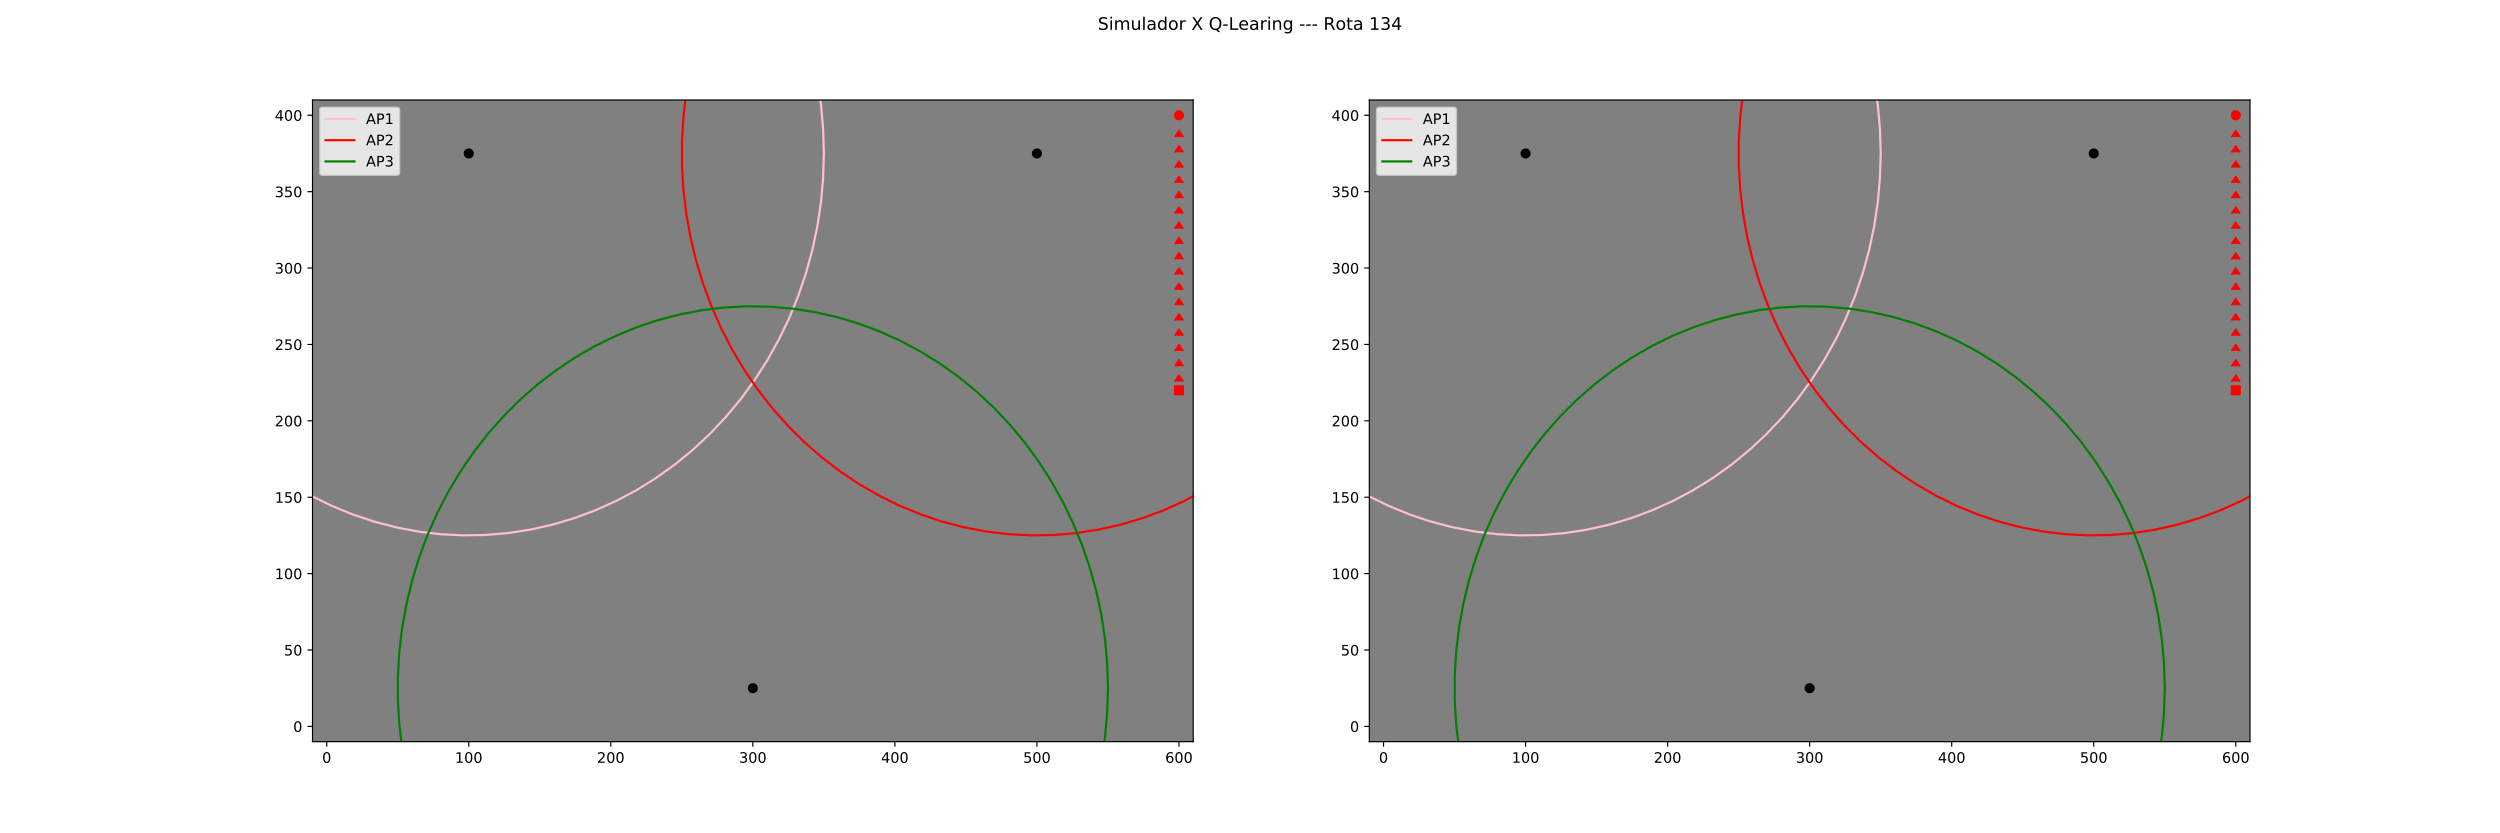 <?xml version="1.0" encoding="utf-8" standalone="no"?>
<!DOCTYPE svg PUBLIC "-//W3C//DTD SVG 1.1//EN"
  "http://www.w3.org/Graphics/SVG/1.1/DTD/svg11.dtd">
<!-- Created with matplotlib (http://matplotlib.org/) -->
<svg height="576pt" version="1.1" viewBox="0 0 1728 576" width="1728pt" xmlns="http://www.w3.org/2000/svg" xmlns:xlink="http://www.w3.org/1999/xlink">
 <defs>
  <style type="text/css">
*{stroke-linecap:butt;stroke-linejoin:round;}
  </style>
 </defs>
 <g id="figure_1">
  <g id="patch_1">
   <path d="M 0 576 
L 1728 576 
L 1728 0 
L 0 0 
z
" style="fill:#ffffff;"/>
  </g>
  <g id="axes_1">
   <g id="patch_2">
    <path d="M 216 512.64 
L 824.727 512.64 
L 824.727 69.12 
L 216 69.12 
z
" style="fill:#808080;"/>
   </g>
   <g id="matplotlib.axis_1">
    <g id="xtick_1">
     <g id="line2d_1">
      <defs>
       <path d="M 0 0 
L 0 3.5 
" id="mbd8dacdd3d" style="stroke:#000000;stroke-width:0.8;"/>
      </defs>
      <g>
       <use style="stroke:#000000;stroke-width:0.8;" x="225.818" xlink:href="#mbd8dacdd3d" y="512.64"/>
      </g>
     </g>
     <g id="text_1">
      <!-- 0 -->
      <defs>
       <path d="M 31.781 66.406 
Q 24.172 66.406 20.328 58.906 
Q 16.5 51.422 16.5 36.375 
Q 16.5 21.391 20.328 13.891 
Q 24.172 6.391 31.781 6.391 
Q 39.453 6.391 43.281 13.891 
Q 47.125 21.391 47.125 36.375 
Q 47.125 51.422 43.281 58.906 
Q 39.453 66.406 31.781 66.406 
z
M 31.781 74.219 
Q 44.047 74.219 50.516 64.516 
Q 56.984 54.828 56.984 36.375 
Q 56.984 17.969 50.516 8.266 
Q 44.047 -1.422 31.781 -1.422 
Q 19.531 -1.422 13.062 8.266 
Q 6.594 17.969 6.594 36.375 
Q 6.594 54.828 13.062 64.516 
Q 19.531 74.219 31.781 74.219 
z
" id="DejaVuSans-30"/>
      </defs>
      <g transform="translate(222.637 527.238)scale(0.1 -0.1)">
       <use xlink:href="#DejaVuSans-30"/>
      </g>
     </g>
    </g>
    <g id="xtick_2">
     <g id="line2d_2">
      <g>
       <use style="stroke:#000000;stroke-width:0.8;" x="324" xlink:href="#mbd8dacdd3d" y="512.64"/>
      </g>
     </g>
     <g id="text_2">
      <!-- 100 -->
      <defs>
       <path d="M 12.406 8.297 
L 28.516 8.297 
L 28.516 63.922 
L 10.984 60.406 
L 10.984 69.391 
L 28.422 72.906 
L 38.281 72.906 
L 38.281 8.297 
L 54.391 8.297 
L 54.391 0 
L 12.406 0 
z
" id="DejaVuSans-31"/>
      </defs>
      <g transform="translate(314.456 527.238)scale(0.1 -0.1)">
       <use xlink:href="#DejaVuSans-31"/>
       <use x="63.623" xlink:href="#DejaVuSans-30"/>
       <use x="127.246" xlink:href="#DejaVuSans-30"/>
      </g>
     </g>
    </g>
    <g id="xtick_3">
     <g id="line2d_3">
      <g>
       <use style="stroke:#000000;stroke-width:0.8;" x="422.182" xlink:href="#mbd8dacdd3d" y="512.64"/>
      </g>
     </g>
     <g id="text_3">
      <!-- 200 -->
      <defs>
       <path d="M 19.188 8.297 
L 53.609 8.297 
L 53.609 0 
L 7.328 0 
L 7.328 8.297 
Q 12.938 14.109 22.625 23.891 
Q 32.328 33.688 34.812 36.531 
Q 39.547 41.844 41.422 45.531 
Q 43.312 49.219 43.312 52.781 
Q 43.312 58.594 39.234 62.25 
Q 35.156 65.922 28.609 65.922 
Q 23.969 65.922 18.812 64.312 
Q 13.672 62.703 7.812 59.422 
L 7.812 69.391 
Q 13.766 71.781 18.938 73 
Q 24.125 74.219 28.422 74.219 
Q 39.75 74.219 46.484 68.547 
Q 53.219 62.891 53.219 53.422 
Q 53.219 48.922 51.531 44.891 
Q 49.859 40.875 45.406 35.406 
Q 44.188 33.984 37.641 27.219 
Q 31.109 20.453 19.188 8.297 
z
" id="DejaVuSans-32"/>
      </defs>
      <g transform="translate(412.638 527.238)scale(0.1 -0.1)">
       <use xlink:href="#DejaVuSans-32"/>
       <use x="63.623" xlink:href="#DejaVuSans-30"/>
       <use x="127.246" xlink:href="#DejaVuSans-30"/>
      </g>
     </g>
    </g>
    <g id="xtick_4">
     <g id="line2d_4">
      <g>
       <use style="stroke:#000000;stroke-width:0.8;" x="520.364" xlink:href="#mbd8dacdd3d" y="512.64"/>
      </g>
     </g>
     <g id="text_4">
      <!-- 300 -->
      <defs>
       <path d="M 40.578 39.312 
Q 47.656 37.797 51.625 33 
Q 55.609 28.219 55.609 21.188 
Q 55.609 10.406 48.188 4.484 
Q 40.766 -1.422 27.094 -1.422 
Q 22.516 -1.422 17.656 -0.516 
Q 12.797 0.391 7.625 2.203 
L 7.625 11.719 
Q 11.719 9.328 16.594 8.109 
Q 21.484 6.891 26.812 6.891 
Q 36.078 6.891 40.938 10.547 
Q 45.797 14.203 45.797 21.188 
Q 45.797 27.641 41.281 31.266 
Q 36.766 34.906 28.719 34.906 
L 20.219 34.906 
L 20.219 43.016 
L 29.109 43.016 
Q 36.375 43.016 40.234 45.922 
Q 44.094 48.828 44.094 54.297 
Q 44.094 59.906 40.109 62.906 
Q 36.141 65.922 28.719 65.922 
Q 24.656 65.922 20.016 65.031 
Q 15.375 64.156 9.812 62.312 
L 9.812 71.094 
Q 15.438 72.656 20.344 73.438 
Q 25.25 74.219 29.594 74.219 
Q 40.828 74.219 47.359 69.109 
Q 53.906 64.016 53.906 55.328 
Q 53.906 49.266 50.438 45.094 
Q 46.969 40.922 40.578 39.312 
z
" id="DejaVuSans-33"/>
      </defs>
      <g transform="translate(510.82 527.238)scale(0.1 -0.1)">
       <use xlink:href="#DejaVuSans-33"/>
       <use x="63.623" xlink:href="#DejaVuSans-30"/>
       <use x="127.246" xlink:href="#DejaVuSans-30"/>
      </g>
     </g>
    </g>
    <g id="xtick_5">
     <g id="line2d_5">
      <g>
       <use style="stroke:#000000;stroke-width:0.8;" x="618.545" xlink:href="#mbd8dacdd3d" y="512.64"/>
      </g>
     </g>
     <g id="text_5">
      <!-- 400 -->
      <defs>
       <path d="M 37.797 64.312 
L 12.891 25.391 
L 37.797 25.391 
z
M 35.203 72.906 
L 47.609 72.906 
L 47.609 25.391 
L 58.016 25.391 
L 58.016 17.188 
L 47.609 17.188 
L 47.609 0 
L 37.797 0 
L 37.797 17.188 
L 4.891 17.188 
L 4.891 26.703 
z
" id="DejaVuSans-34"/>
      </defs>
      <g transform="translate(609.002 527.238)scale(0.1 -0.1)">
       <use xlink:href="#DejaVuSans-34"/>
       <use x="63.623" xlink:href="#DejaVuSans-30"/>
       <use x="127.246" xlink:href="#DejaVuSans-30"/>
      </g>
     </g>
    </g>
    <g id="xtick_6">
     <g id="line2d_6">
      <g>
       <use style="stroke:#000000;stroke-width:0.8;" x="716.727" xlink:href="#mbd8dacdd3d" y="512.64"/>
      </g>
     </g>
     <g id="text_6">
      <!-- 500 -->
      <defs>
       <path d="M 10.797 72.906 
L 49.516 72.906 
L 49.516 64.594 
L 19.828 64.594 
L 19.828 46.734 
Q 21.969 47.469 24.109 47.828 
Q 26.266 48.188 28.422 48.188 
Q 40.625 48.188 47.75 41.5 
Q 54.891 34.812 54.891 23.391 
Q 54.891 11.625 47.562 5.094 
Q 40.234 -1.422 26.906 -1.422 
Q 22.312 -1.422 17.547 -0.641 
Q 12.797 0.141 7.719 1.703 
L 7.719 11.625 
Q 12.109 9.234 16.797 8.062 
Q 21.484 6.891 26.703 6.891 
Q 35.156 6.891 40.078 11.328 
Q 45.016 15.766 45.016 23.391 
Q 45.016 31 40.078 35.438 
Q 35.156 39.891 26.703 39.891 
Q 22.75 39.891 18.812 39.016 
Q 14.891 38.141 10.797 36.281 
z
" id="DejaVuSans-35"/>
      </defs>
      <g transform="translate(707.184 527.238)scale(0.1 -0.1)">
       <use xlink:href="#DejaVuSans-35"/>
       <use x="63.623" xlink:href="#DejaVuSans-30"/>
       <use x="127.246" xlink:href="#DejaVuSans-30"/>
      </g>
     </g>
    </g>
    <g id="xtick_7">
     <g id="line2d_7">
      <g>
       <use style="stroke:#000000;stroke-width:0.8;" x="814.909" xlink:href="#mbd8dacdd3d" y="512.64"/>
      </g>
     </g>
     <g id="text_7">
      <!-- 600 -->
      <defs>
       <path d="M 33.016 40.375 
Q 26.375 40.375 22.484 35.828 
Q 18.609 31.297 18.609 23.391 
Q 18.609 15.531 22.484 10.953 
Q 26.375 6.391 33.016 6.391 
Q 39.656 6.391 43.531 10.953 
Q 47.406 15.531 47.406 23.391 
Q 47.406 31.297 43.531 35.828 
Q 39.656 40.375 33.016 40.375 
z
M 52.594 71.297 
L 52.594 62.312 
Q 48.875 64.062 45.094 64.984 
Q 41.312 65.922 37.594 65.922 
Q 27.828 65.922 22.672 59.328 
Q 17.531 52.734 16.797 39.406 
Q 19.672 43.656 24.016 45.922 
Q 28.375 48.188 33.594 48.188 
Q 44.578 48.188 50.953 41.516 
Q 57.328 34.859 57.328 23.391 
Q 57.328 12.156 50.688 5.359 
Q 44.047 -1.422 33.016 -1.422 
Q 20.359 -1.422 13.672 8.266 
Q 6.984 17.969 6.984 36.375 
Q 6.984 53.656 15.188 63.938 
Q 23.391 74.219 37.203 74.219 
Q 40.922 74.219 44.703 73.484 
Q 48.484 72.75 52.594 71.297 
z
" id="DejaVuSans-36"/>
      </defs>
      <g transform="translate(805.365 527.238)scale(0.1 -0.1)">
       <use xlink:href="#DejaVuSans-36"/>
       <use x="63.623" xlink:href="#DejaVuSans-30"/>
       <use x="127.246" xlink:href="#DejaVuSans-30"/>
      </g>
     </g>
    </g>
   </g>
   <g id="matplotlib.axis_2">
    <g id="ytick_1">
     <g id="line2d_8">
      <defs>
       <path d="M 0 0 
L -3.5 0 
" id="m90657e270f" style="stroke:#000000;stroke-width:0.8;"/>
      </defs>
      <g>
       <use style="stroke:#000000;stroke-width:0.8;" x="216" xlink:href="#m90657e270f" y="502.08"/>
      </g>
     </g>
     <g id="text_8">
      <!-- 0 -->
      <g transform="translate(202.637 505.879)scale(0.1 -0.1)">
       <use xlink:href="#DejaVuSans-30"/>
      </g>
     </g>
    </g>
    <g id="ytick_2">
     <g id="line2d_9">
      <g>
       <use style="stroke:#000000;stroke-width:0.8;" x="216" xlink:href="#m90657e270f" y="449.28"/>
      </g>
     </g>
     <g id="text_9">
      <!-- 50 -->
      <g transform="translate(196.275 453.079)scale(0.1 -0.1)">
       <use xlink:href="#DejaVuSans-35"/>
       <use x="63.623" xlink:href="#DejaVuSans-30"/>
      </g>
     </g>
    </g>
    <g id="ytick_3">
     <g id="line2d_10">
      <g>
       <use style="stroke:#000000;stroke-width:0.8;" x="216" xlink:href="#m90657e270f" y="396.48"/>
      </g>
     </g>
     <g id="text_10">
      <!-- 100 -->
      <g transform="translate(189.912 400.279)scale(0.1 -0.1)">
       <use xlink:href="#DejaVuSans-31"/>
       <use x="63.623" xlink:href="#DejaVuSans-30"/>
       <use x="127.246" xlink:href="#DejaVuSans-30"/>
      </g>
     </g>
    </g>
    <g id="ytick_4">
     <g id="line2d_11">
      <g>
       <use style="stroke:#000000;stroke-width:0.8;" x="216" xlink:href="#m90657e270f" y="343.68"/>
      </g>
     </g>
     <g id="text_11">
      <!-- 150 -->
      <g transform="translate(189.912 347.479)scale(0.1 -0.1)">
       <use xlink:href="#DejaVuSans-31"/>
       <use x="63.623" xlink:href="#DejaVuSans-35"/>
       <use x="127.246" xlink:href="#DejaVuSans-30"/>
      </g>
     </g>
    </g>
    <g id="ytick_5">
     <g id="line2d_12">
      <g>
       <use style="stroke:#000000;stroke-width:0.8;" x="216" xlink:href="#m90657e270f" y="290.88"/>
      </g>
     </g>
     <g id="text_12">
      <!-- 200 -->
      <g transform="translate(189.912 294.679)scale(0.1 -0.1)">
       <use xlink:href="#DejaVuSans-32"/>
       <use x="63.623" xlink:href="#DejaVuSans-30"/>
       <use x="127.246" xlink:href="#DejaVuSans-30"/>
      </g>
     </g>
    </g>
    <g id="ytick_6">
     <g id="line2d_13">
      <g>
       <use style="stroke:#000000;stroke-width:0.8;" x="216" xlink:href="#m90657e270f" y="238.08"/>
      </g>
     </g>
     <g id="text_13">
      <!-- 250 -->
      <g transform="translate(189.912 241.879)scale(0.1 -0.1)">
       <use xlink:href="#DejaVuSans-32"/>
       <use x="63.623" xlink:href="#DejaVuSans-35"/>
       <use x="127.246" xlink:href="#DejaVuSans-30"/>
      </g>
     </g>
    </g>
    <g id="ytick_7">
     <g id="line2d_14">
      <g>
       <use style="stroke:#000000;stroke-width:0.8;" x="216" xlink:href="#m90657e270f" y="185.28"/>
      </g>
     </g>
     <g id="text_14">
      <!-- 300 -->
      <g transform="translate(189.912 189.079)scale(0.1 -0.1)">
       <use xlink:href="#DejaVuSans-33"/>
       <use x="63.623" xlink:href="#DejaVuSans-30"/>
       <use x="127.246" xlink:href="#DejaVuSans-30"/>
      </g>
     </g>
    </g>
    <g id="ytick_8">
     <g id="line2d_15">
      <g>
       <use style="stroke:#000000;stroke-width:0.8;" x="216" xlink:href="#m90657e270f" y="132.48"/>
      </g>
     </g>
     <g id="text_15">
      <!-- 350 -->
      <g transform="translate(189.912 136.279)scale(0.1 -0.1)">
       <use xlink:href="#DejaVuSans-33"/>
       <use x="63.623" xlink:href="#DejaVuSans-35"/>
       <use x="127.246" xlink:href="#DejaVuSans-30"/>
      </g>
     </g>
    </g>
    <g id="ytick_9">
     <g id="line2d_16">
      <g>
       <use style="stroke:#000000;stroke-width:0.8;" x="216" xlink:href="#m90657e270f" y="79.68"/>
      </g>
     </g>
     <g id="text_16">
      <!-- 400 -->
      <g transform="translate(189.912 83.479)scale(0.1 -0.1)">
       <use xlink:href="#DejaVuSans-34"/>
       <use x="63.623" xlink:href="#DejaVuSans-30"/>
       <use x="127.246" xlink:href="#DejaVuSans-30"/>
      </g>
     </g>
    </g>
   </g>
   <g id="line2d_17">
    <defs>
     <path d="M 0 3 
C 0.796 3 1.559 2.684 2.121 2.121 
C 2.684 1.559 3 0.796 3 0 
C 3 -0.796 2.684 -1.559 2.121 -2.121 
C 1.559 -2.684 0.796 -3 0 -3 
C -0.796 -3 -1.559 -2.684 -2.121 -2.121 
C -2.684 -1.559 -3 -0.796 -3 0 
C -3 0.796 -2.684 1.559 -2.121 2.121 
C -1.559 2.684 -0.796 3 0 3 
z
" id="m1144a0f326" style="stroke:#000000;"/>
    </defs>
    <g clip-path="url(#p76e2cea918)">
     <use style="stroke:#000000;" x="324" xlink:href="#m1144a0f326" y="106.08"/>
    </g>
   </g>
   <g id="line2d_18">
    <path clip-path="url(#p76e2cea918)" d="M 569.455 106.08 
L 568.96 89.336 
L 567.48 72.66 
L 565.019 56.118 
L 561.587 39.777 
L 557.199 23.703 
L 551.872 7.961 
L 548.226 -1 
M 99.683 -1 
L 99.137 0.234 
L 93.348 15.787 
L 88.488 31.703 
L 84.576 47.918 
L 81.629 64.368 
L 79.657 80.985 
L 78.669 97.704 
L 78.669 114.456 
L 79.657 131.175 
L 81.629 147.792 
L 84.576 164.242 
L 88.488 180.457 
L 93.348 196.373 
L 99.137 211.926 
L 105.831 227.052 
L 113.404 241.691 
L 121.825 255.784 
L 131.06 269.274 
L 141.071 282.107 
L 151.82 294.231 
L 163.261 305.598 
L 175.35 316.161 
L 188.038 325.878 
L 201.273 334.711 
L 215.002 342.622 
L 229.17 349.582 
L 243.72 355.56 
L 258.593 360.534 
L 273.729 364.484 
L 289.068 367.393 
L 304.548 369.25 
L 320.106 370.047 
L 335.679 369.781 
L 351.206 368.453 
L 366.623 366.069 
L 381.868 362.638 
L 396.88 358.174 
L 411.599 352.695 
L 425.966 346.223 
L 439.921 338.784 
L 453.41 330.408 
L 466.378 321.128 
L 478.772 310.983 
L 490.543 300.012 
L 501.644 288.261 
L 512.029 275.776 
L 521.657 262.608 
L 530.49 248.809 
L 538.49 234.436 
L 545.627 219.546 
L 551.872 204.199 
L 557.199 188.457 
L 561.587 172.383 
L 565.019 156.042 
L 567.48 139.5 
L 568.96 122.824 
L 569.455 106.08 
" style="fill:none;stroke:#ffc0cb;stroke-linecap:square;stroke-width:1.5;"/>
   </g>
   <g id="line2d_19">
    <g clip-path="url(#p76e2cea918)">
     <use style="stroke:#000000;" x="716.727" xlink:href="#m1144a0f326" y="106.08"/>
    </g>
   </g>
   <g id="line2d_20">
    <path clip-path="url(#p76e2cea918)" d="M 962.182 106.08 
L 961.688 89.336 
L 960.207 72.66 
L 957.746 56.118 
L 954.315 39.777 
L 949.927 23.703 
L 944.599 7.961 
L 940.953 -1 
M 492.411 -1 
L 491.864 0.234 
L 486.075 15.787 
L 481.215 31.703 
L 477.304 47.918 
L 474.356 64.368 
L 472.384 80.985 
L 471.396 97.704 
L 471.396 114.456 
L 472.384 131.175 
L 474.356 147.792 
L 477.304 164.242 
L 481.215 180.457 
L 486.075 196.373 
L 491.864 211.926 
L 498.559 227.052 
L 506.131 241.691 
L 514.552 255.784 
L 523.787 269.274 
L 533.799 282.107 
L 544.547 294.231 
L 555.989 305.598 
L 568.078 316.161 
L 580.765 325.878 
L 594 334.711 
L 607.729 342.622 
L 621.897 349.582 
L 636.447 355.56 
L 651.32 360.534 
L 666.457 364.484 
L 681.795 367.393 
L 697.275 369.25 
L 712.833 370.047 
L 728.406 369.781 
L 743.933 368.453 
L 759.35 366.069 
L 774.595 362.638 
L 789.608 358.174 
L 804.327 352.695 
L 818.693 346.223 
L 832.648 338.784 
L 846.137 330.408 
L 859.105 321.128 
L 871.499 310.983 
L 883.27 300.012 
L 894.371 288.261 
L 904.756 275.776 
L 914.385 262.608 
L 923.217 248.809 
L 931.218 234.436 
L 938.355 219.546 
L 944.599 204.199 
L 949.927 188.457 
L 954.315 172.383 
L 957.746 156.042 
L 960.207 139.5 
L 961.688 122.824 
L 962.182 106.08 
" style="fill:none;stroke:#ff0000;stroke-linecap:square;stroke-width:1.5;"/>
   </g>
   <g id="line2d_21">
    <g clip-path="url(#p76e2cea918)">
     <use style="stroke:#000000;" x="520.364" xlink:href="#m1144a0f326" y="475.68"/>
    </g>
   </g>
   <g id="line2d_22">
    <path clip-path="url(#p76e2cea918)" d="M 765.818 475.68 
L 765.324 458.936 
L 763.843 442.26 
L 761.382 425.718 
L 757.951 409.377 
L 753.563 393.303 
L 748.236 377.561 
L 741.991 362.214 
L 734.854 347.324 
L 726.853 332.951 
L 718.021 319.152 
L 708.393 305.984 
L 698.007 293.499 
L 686.907 281.748 
L 675.136 270.777 
L 662.741 260.632 
L 649.774 251.352 
L 636.285 242.976 
L 622.329 235.537 
L 607.963 229.065 
L 593.244 223.586 
L 578.232 219.122 
L 562.986 215.691 
L 547.569 213.307 
L 532.043 211.979 
L 516.469 211.713 
L 500.911 212.51 
L 485.432 214.367 
L 470.093 217.276 
L 454.956 221.226 
L 440.083 226.2 
L 425.533 232.178 
L 411.365 239.138 
L 397.636 247.049 
L 384.401 255.882 
L 371.714 265.599 
L 359.625 276.162 
L 348.183 287.529 
L 337.435 299.653 
L 327.423 312.486 
L 318.188 325.976 
L 309.768 340.069 
L 302.195 354.708 
L 295.501 369.834 
L 289.712 385.387 
L 284.852 401.303 
L 280.94 417.518 
L 277.992 433.968 
L 276.021 450.585 
L 275.033 467.304 
L 275.033 484.056 
L 276.021 500.775 
L 277.992 517.392 
L 280.94 533.842 
L 284.852 550.057 
L 289.712 565.973 
L 293.816 577 
M 746.933 577 
L 748.236 573.799 
L 753.563 558.057 
L 757.951 541.983 
L 761.382 525.642 
L 763.843 509.1 
L 765.324 492.424 
L 765.818 475.68 
" style="fill:none;stroke:#008000;stroke-linecap:square;stroke-width:1.5;"/>
   </g>
   <g id="line2d_23">
    <path clip-path="url(#p76e2cea918)" d="M 814.909 269.76 
" style="fill:none;stroke:#ff0000;stroke-linecap:square;stroke-width:1.5;"/>
    <defs>
     <path d="M -3 3 
L 3 3 
L 3 -3 
L -3 -3 
z
" id="maf10e9e10c" style="stroke:#ff0000;stroke-linejoin:miter;"/>
    </defs>
    <g clip-path="url(#p76e2cea918)">
     <use style="fill:#ff0000;stroke:#ff0000;stroke-linejoin:miter;" x="814.909" xlink:href="#maf10e9e10c" y="269.76"/>
    </g>
   </g>
   <g id="line2d_24">
    <path clip-path="url(#p76e2cea918)" d="M 814.909 259.2 
" style="fill:none;stroke:#ff0000;stroke-linecap:square;stroke-width:1.5;"/>
    <defs>
     <path d="M 3 4.5 
L 0 0 
L -3 4.5 
" id="ma8012cd99d" style="stroke:#ff0000;stroke-linejoin:miter;"/>
    </defs>
    <g clip-path="url(#p76e2cea918)">
     <use style="fill:#ff0000;stroke:#ff0000;stroke-linejoin:miter;" x="814.909" xlink:href="#ma8012cd99d" y="259.2"/>
    </g>
   </g>
   <g id="line2d_25">
    <path clip-path="url(#p76e2cea918)" d="M 814.909 248.64 
" style="fill:none;stroke:#ff0000;stroke-linecap:square;stroke-width:1.5;"/>
    <g clip-path="url(#p76e2cea918)">
     <use style="fill:#ff0000;stroke:#ff0000;stroke-linejoin:miter;" x="814.909" xlink:href="#ma8012cd99d" y="248.64"/>
    </g>
   </g>
   <g id="line2d_26">
    <path clip-path="url(#p76e2cea918)" d="M 814.909 238.08 
" style="fill:none;stroke:#ff0000;stroke-linecap:square;stroke-width:1.5;"/>
    <g clip-path="url(#p76e2cea918)">
     <use style="fill:#ff0000;stroke:#ff0000;stroke-linejoin:miter;" x="814.909" xlink:href="#ma8012cd99d" y="238.08"/>
    </g>
   </g>
   <g id="line2d_27">
    <path clip-path="url(#p76e2cea918)" d="M 814.909 227.52 
" style="fill:none;stroke:#ff0000;stroke-linecap:square;stroke-width:1.5;"/>
    <g clip-path="url(#p76e2cea918)">
     <use style="fill:#ff0000;stroke:#ff0000;stroke-linejoin:miter;" x="814.909" xlink:href="#ma8012cd99d" y="227.52"/>
    </g>
   </g>
   <g id="line2d_28">
    <path clip-path="url(#p76e2cea918)" d="M 814.909 216.96 
" style="fill:none;stroke:#ff0000;stroke-linecap:square;stroke-width:1.5;"/>
    <g clip-path="url(#p76e2cea918)">
     <use style="fill:#ff0000;stroke:#ff0000;stroke-linejoin:miter;" x="814.909" xlink:href="#ma8012cd99d" y="216.96"/>
    </g>
   </g>
   <g id="line2d_29">
    <path clip-path="url(#p76e2cea918)" d="M 814.909 206.4 
" style="fill:none;stroke:#ff0000;stroke-linecap:square;stroke-width:1.5;"/>
    <g clip-path="url(#p76e2cea918)">
     <use style="fill:#ff0000;stroke:#ff0000;stroke-linejoin:miter;" x="814.909" xlink:href="#ma8012cd99d" y="206.4"/>
    </g>
   </g>
   <g id="line2d_30">
    <path clip-path="url(#p76e2cea918)" d="M 814.909 195.84 
" style="fill:none;stroke:#ff0000;stroke-linecap:square;stroke-width:1.5;"/>
    <g clip-path="url(#p76e2cea918)">
     <use style="fill:#ff0000;stroke:#ff0000;stroke-linejoin:miter;" x="814.909" xlink:href="#ma8012cd99d" y="195.84"/>
    </g>
   </g>
   <g id="line2d_31">
    <path clip-path="url(#p76e2cea918)" d="M 814.909 185.28 
" style="fill:none;stroke:#ff0000;stroke-linecap:square;stroke-width:1.5;"/>
    <g clip-path="url(#p76e2cea918)">
     <use style="fill:#ff0000;stroke:#ff0000;stroke-linejoin:miter;" x="814.909" xlink:href="#ma8012cd99d" y="185.28"/>
    </g>
   </g>
   <g id="line2d_32">
    <path clip-path="url(#p76e2cea918)" d="M 814.909 174.72 
" style="fill:none;stroke:#ff0000;stroke-linecap:square;stroke-width:1.5;"/>
    <g clip-path="url(#p76e2cea918)">
     <use style="fill:#ff0000;stroke:#ff0000;stroke-linejoin:miter;" x="814.909" xlink:href="#ma8012cd99d" y="174.72"/>
    </g>
   </g>
   <g id="line2d_33">
    <path clip-path="url(#p76e2cea918)" d="M 814.909 164.16 
" style="fill:none;stroke:#ff0000;stroke-linecap:square;stroke-width:1.5;"/>
    <g clip-path="url(#p76e2cea918)">
     <use style="fill:#ff0000;stroke:#ff0000;stroke-linejoin:miter;" x="814.909" xlink:href="#ma8012cd99d" y="164.16"/>
    </g>
   </g>
   <g id="line2d_34">
    <path clip-path="url(#p76e2cea918)" d="M 814.909 153.6 
" style="fill:none;stroke:#ff0000;stroke-linecap:square;stroke-width:1.5;"/>
    <g clip-path="url(#p76e2cea918)">
     <use style="fill:#ff0000;stroke:#ff0000;stroke-linejoin:miter;" x="814.909" xlink:href="#ma8012cd99d" y="153.6"/>
    </g>
   </g>
   <g id="line2d_35">
    <path clip-path="url(#p76e2cea918)" d="M 814.909 143.04 
" style="fill:none;stroke:#ff0000;stroke-linecap:square;stroke-width:1.5;"/>
    <g clip-path="url(#p76e2cea918)">
     <use style="fill:#ff0000;stroke:#ff0000;stroke-linejoin:miter;" x="814.909" xlink:href="#ma8012cd99d" y="143.04"/>
    </g>
   </g>
   <g id="line2d_36">
    <path clip-path="url(#p76e2cea918)" d="M 814.909 132.48 
" style="fill:none;stroke:#ff0000;stroke-linecap:square;stroke-width:1.5;"/>
    <g clip-path="url(#p76e2cea918)">
     <use style="fill:#ff0000;stroke:#ff0000;stroke-linejoin:miter;" x="814.909" xlink:href="#ma8012cd99d" y="132.48"/>
    </g>
   </g>
   <g id="line2d_37">
    <path clip-path="url(#p76e2cea918)" d="M 814.909 121.92 
" style="fill:none;stroke:#ff0000;stroke-linecap:square;stroke-width:1.5;"/>
    <g clip-path="url(#p76e2cea918)">
     <use style="fill:#ff0000;stroke:#ff0000;stroke-linejoin:miter;" x="814.909" xlink:href="#ma8012cd99d" y="121.92"/>
    </g>
   </g>
   <g id="line2d_38">
    <path clip-path="url(#p76e2cea918)" d="M 814.909 111.36 
" style="fill:none;stroke:#ff0000;stroke-linecap:square;stroke-width:1.5;"/>
    <g clip-path="url(#p76e2cea918)">
     <use style="fill:#ff0000;stroke:#ff0000;stroke-linejoin:miter;" x="814.909" xlink:href="#ma8012cd99d" y="111.36"/>
    </g>
   </g>
   <g id="line2d_39">
    <path clip-path="url(#p76e2cea918)" d="M 814.909 100.8 
" style="fill:none;stroke:#ff0000;stroke-linecap:square;stroke-width:1.5;"/>
    <g clip-path="url(#p76e2cea918)">
     <use style="fill:#ff0000;stroke:#ff0000;stroke-linejoin:miter;" x="814.909" xlink:href="#ma8012cd99d" y="100.8"/>
    </g>
   </g>
   <g id="line2d_40">
    <path clip-path="url(#p76e2cea918)" d="M 814.909 90.24 
" style="fill:none;stroke:#ff0000;stroke-linecap:square;stroke-width:1.5;"/>
    <g clip-path="url(#p76e2cea918)">
     <use style="fill:#ff0000;stroke:#ff0000;stroke-linejoin:miter;" x="814.909" xlink:href="#ma8012cd99d" y="90.24"/>
    </g>
   </g>
   <g id="line2d_41">
    <defs>
     <path d="M 0 3 
C 0.796 3 1.559 2.684 2.121 2.121 
C 2.684 1.559 3 0.796 3 0 
C 3 -0.796 2.684 -1.559 2.121 -2.121 
C 1.559 -2.684 0.796 -3 0 -3 
C -0.796 -3 -1.559 -2.684 -2.121 -2.121 
C -2.684 -1.559 -3 -0.796 -3 0 
C -3 0.796 -2.684 1.559 -2.121 2.121 
C -1.559 2.684 -0.796 3 0 3 
z
" id="maa367d2864" style="stroke:#ff0000;"/>
    </defs>
    <g clip-path="url(#p76e2cea918)">
     <use style="fill:#ff0000;stroke:#ff0000;" x="814.909" xlink:href="#maa367d2864" y="79.68"/>
    </g>
   </g>
   <g id="patch_3">
    <path d="M 216 512.64 
L 216 69.12 
" style="fill:none;stroke:#000000;stroke-linecap:square;stroke-linejoin:miter;stroke-width:0.8;"/>
   </g>
   <g id="patch_4">
    <path d="M 824.727 512.64 
L 824.727 69.12 
" style="fill:none;stroke:#000000;stroke-linecap:square;stroke-linejoin:miter;stroke-width:0.8;"/>
   </g>
   <g id="patch_5">
    <path d="M 216 512.64 
L 824.727 512.64 
" style="fill:none;stroke:#000000;stroke-linecap:square;stroke-linejoin:miter;stroke-width:0.8;"/>
   </g>
   <g id="patch_6">
    <path d="M 216 69.12 
L 824.727 69.12 
" style="fill:none;stroke:#000000;stroke-linecap:square;stroke-linejoin:miter;stroke-width:0.8;"/>
   </g>
   <g id="legend_1">
    <g id="patch_7">
     <path d="M 223 121.154 
L 274.233 121.154 
Q 276.233 121.154 276.233 119.154 
L 276.233 76.12 
Q 276.233 74.12 274.233 74.12 
L 223 74.12 
Q 221 74.12 221 76.12 
L 221 119.154 
Q 221 121.154 223 121.154 
z
" style="fill:#ffffff;opacity:0.8;stroke:#cccccc;stroke-linejoin:miter;"/>
    </g>
    <g id="line2d_42">
     <path d="M 225 82.218 
L 245 82.218 
" style="fill:none;stroke:#ffc0cb;stroke-linecap:square;stroke-width:1.5;"/>
    </g>
    <g id="line2d_43"/>
    <g id="text_17">
     <!-- AP1 -->
     <defs>
      <path d="M 34.188 63.188 
L 20.797 26.906 
L 47.609 26.906 
z
M 28.609 72.906 
L 39.797 72.906 
L 67.578 0 
L 57.328 0 
L 50.688 18.703 
L 17.828 18.703 
L 11.188 0 
L 0.781 0 
z
" id="DejaVuSans-41"/>
      <path d="M 19.672 64.797 
L 19.672 37.406 
L 32.078 37.406 
Q 38.969 37.406 42.719 40.969 
Q 46.484 44.531 46.484 51.125 
Q 46.484 57.672 42.719 61.234 
Q 38.969 64.797 32.078 64.797 
z
M 9.812 72.906 
L 32.078 72.906 
Q 44.344 72.906 50.609 67.359 
Q 56.891 61.812 56.891 51.125 
Q 56.891 40.328 50.609 34.812 
Q 44.344 29.297 32.078 29.297 
L 19.672 29.297 
L 19.672 0 
L 9.812 0 
z
" id="DejaVuSans-50"/>
     </defs>
     <g transform="translate(253 85.718)scale(0.1 -0.1)">
      <use xlink:href="#DejaVuSans-41"/>
      <use x="68.408" xlink:href="#DejaVuSans-50"/>
      <use x="128.711" xlink:href="#DejaVuSans-31"/>
     </g>
    </g>
    <g id="line2d_44">
     <path d="M 225 96.897 
L 245 96.897 
" style="fill:none;stroke:#ff0000;stroke-linecap:square;stroke-width:1.5;"/>
    </g>
    <g id="line2d_45"/>
    <g id="text_18">
     <!-- AP2 -->
     <g transform="translate(253 100.397)scale(0.1 -0.1)">
      <use xlink:href="#DejaVuSans-41"/>
      <use x="68.408" xlink:href="#DejaVuSans-50"/>
      <use x="128.711" xlink:href="#DejaVuSans-32"/>
     </g>
    </g>
    <g id="line2d_46">
     <path d="M 225 111.575 
L 245 111.575 
" style="fill:none;stroke:#008000;stroke-linecap:square;stroke-width:1.5;"/>
    </g>
    <g id="line2d_47"/>
    <g id="text_19">
     <!-- AP3 -->
     <g transform="translate(253 115.075)scale(0.1 -0.1)">
      <use xlink:href="#DejaVuSans-41"/>
      <use x="68.408" xlink:href="#DejaVuSans-50"/>
      <use x="128.711" xlink:href="#DejaVuSans-33"/>
     </g>
    </g>
   </g>
  </g>
  <g id="axes_2">
   <g id="patch_8">
    <path d="M 946.473 512.64 
L 1555.2 512.64 
L 1555.2 69.12 
L 946.473 69.12 
z
" style="fill:#808080;"/>
   </g>
   <g id="matplotlib.axis_3">
    <g id="xtick_8">
     <g id="line2d_48">
      <g>
       <use style="stroke:#000000;stroke-width:0.8;" x="956.291" xlink:href="#mbd8dacdd3d" y="512.64"/>
      </g>
     </g>
     <g id="text_20">
      <!-- 0 -->
      <g transform="translate(953.11 527.238)scale(0.1 -0.1)">
       <use xlink:href="#DejaVuSans-30"/>
      </g>
     </g>
    </g>
    <g id="xtick_9">
     <g id="line2d_49">
      <g>
       <use style="stroke:#000000;stroke-width:0.8;" x="1054.473" xlink:href="#mbd8dacdd3d" y="512.64"/>
      </g>
     </g>
     <g id="text_21">
      <!-- 100 -->
      <g transform="translate(1044.929 527.238)scale(0.1 -0.1)">
       <use xlink:href="#DejaVuSans-31"/>
       <use x="63.623" xlink:href="#DejaVuSans-30"/>
       <use x="127.246" xlink:href="#DejaVuSans-30"/>
      </g>
     </g>
    </g>
    <g id="xtick_10">
     <g id="line2d_50">
      <g>
       <use style="stroke:#000000;stroke-width:0.8;" x="1152.655" xlink:href="#mbd8dacdd3d" y="512.64"/>
      </g>
     </g>
     <g id="text_22">
      <!-- 200 -->
      <g transform="translate(1143.111 527.238)scale(0.1 -0.1)">
       <use xlink:href="#DejaVuSans-32"/>
       <use x="63.623" xlink:href="#DejaVuSans-30"/>
       <use x="127.246" xlink:href="#DejaVuSans-30"/>
      </g>
     </g>
    </g>
    <g id="xtick_11">
     <g id="line2d_51">
      <g>
       <use style="stroke:#000000;stroke-width:0.8;" x="1250.836" xlink:href="#mbd8dacdd3d" y="512.64"/>
      </g>
     </g>
     <g id="text_23">
      <!-- 300 -->
      <g transform="translate(1241.293 527.238)scale(0.1 -0.1)">
       <use xlink:href="#DejaVuSans-33"/>
       <use x="63.623" xlink:href="#DejaVuSans-30"/>
       <use x="127.246" xlink:href="#DejaVuSans-30"/>
      </g>
     </g>
    </g>
    <g id="xtick_12">
     <g id="line2d_52">
      <g>
       <use style="stroke:#000000;stroke-width:0.8;" x="1349.018" xlink:href="#mbd8dacdd3d" y="512.64"/>
      </g>
     </g>
     <g id="text_24">
      <!-- 400 -->
      <g transform="translate(1339.474 527.238)scale(0.1 -0.1)">
       <use xlink:href="#DejaVuSans-34"/>
       <use x="63.623" xlink:href="#DejaVuSans-30"/>
       <use x="127.246" xlink:href="#DejaVuSans-30"/>
      </g>
     </g>
    </g>
    <g id="xtick_13">
     <g id="line2d_53">
      <g>
       <use style="stroke:#000000;stroke-width:0.8;" x="1447.2" xlink:href="#mbd8dacdd3d" y="512.64"/>
      </g>
     </g>
     <g id="text_25">
      <!-- 500 -->
      <g transform="translate(1437.656 527.238)scale(0.1 -0.1)">
       <use xlink:href="#DejaVuSans-35"/>
       <use x="63.623" xlink:href="#DejaVuSans-30"/>
       <use x="127.246" xlink:href="#DejaVuSans-30"/>
      </g>
     </g>
    </g>
    <g id="xtick_14">
     <g id="line2d_54">
      <g>
       <use style="stroke:#000000;stroke-width:0.8;" x="1545.382" xlink:href="#mbd8dacdd3d" y="512.64"/>
      </g>
     </g>
     <g id="text_26">
      <!-- 600 -->
      <g transform="translate(1535.838 527.238)scale(0.1 -0.1)">
       <use xlink:href="#DejaVuSans-36"/>
       <use x="63.623" xlink:href="#DejaVuSans-30"/>
       <use x="127.246" xlink:href="#DejaVuSans-30"/>
      </g>
     </g>
    </g>
   </g>
   <g id="matplotlib.axis_4">
    <g id="ytick_10">
     <g id="line2d_55">
      <g>
       <use style="stroke:#000000;stroke-width:0.8;" x="946.473" xlink:href="#m90657e270f" y="502.08"/>
      </g>
     </g>
     <g id="text_27">
      <!-- 0 -->
      <g transform="translate(933.11 505.879)scale(0.1 -0.1)">
       <use xlink:href="#DejaVuSans-30"/>
      </g>
     </g>
    </g>
    <g id="ytick_11">
     <g id="line2d_56">
      <g>
       <use style="stroke:#000000;stroke-width:0.8;" x="946.473" xlink:href="#m90657e270f" y="449.28"/>
      </g>
     </g>
     <g id="text_28">
      <!-- 50 -->
      <g transform="translate(926.748 453.079)scale(0.1 -0.1)">
       <use xlink:href="#DejaVuSans-35"/>
       <use x="63.623" xlink:href="#DejaVuSans-30"/>
      </g>
     </g>
    </g>
    <g id="ytick_12">
     <g id="line2d_57">
      <g>
       <use style="stroke:#000000;stroke-width:0.8;" x="946.473" xlink:href="#m90657e270f" y="396.48"/>
      </g>
     </g>
     <g id="text_29">
      <!-- 100 -->
      <g transform="translate(920.385 400.279)scale(0.1 -0.1)">
       <use xlink:href="#DejaVuSans-31"/>
       <use x="63.623" xlink:href="#DejaVuSans-30"/>
       <use x="127.246" xlink:href="#DejaVuSans-30"/>
      </g>
     </g>
    </g>
    <g id="ytick_13">
     <g id="line2d_58">
      <g>
       <use style="stroke:#000000;stroke-width:0.8;" x="946.473" xlink:href="#m90657e270f" y="343.68"/>
      </g>
     </g>
     <g id="text_30">
      <!-- 150 -->
      <g transform="translate(920.385 347.479)scale(0.1 -0.1)">
       <use xlink:href="#DejaVuSans-31"/>
       <use x="63.623" xlink:href="#DejaVuSans-35"/>
       <use x="127.246" xlink:href="#DejaVuSans-30"/>
      </g>
     </g>
    </g>
    <g id="ytick_14">
     <g id="line2d_59">
      <g>
       <use style="stroke:#000000;stroke-width:0.8;" x="946.473" xlink:href="#m90657e270f" y="290.88"/>
      </g>
     </g>
     <g id="text_31">
      <!-- 200 -->
      <g transform="translate(920.385 294.679)scale(0.1 -0.1)">
       <use xlink:href="#DejaVuSans-32"/>
       <use x="63.623" xlink:href="#DejaVuSans-30"/>
       <use x="127.246" xlink:href="#DejaVuSans-30"/>
      </g>
     </g>
    </g>
    <g id="ytick_15">
     <g id="line2d_60">
      <g>
       <use style="stroke:#000000;stroke-width:0.8;" x="946.473" xlink:href="#m90657e270f" y="238.08"/>
      </g>
     </g>
     <g id="text_32">
      <!-- 250 -->
      <g transform="translate(920.385 241.879)scale(0.1 -0.1)">
       <use xlink:href="#DejaVuSans-32"/>
       <use x="63.623" xlink:href="#DejaVuSans-35"/>
       <use x="127.246" xlink:href="#DejaVuSans-30"/>
      </g>
     </g>
    </g>
    <g id="ytick_16">
     <g id="line2d_61">
      <g>
       <use style="stroke:#000000;stroke-width:0.8;" x="946.473" xlink:href="#m90657e270f" y="185.28"/>
      </g>
     </g>
     <g id="text_33">
      <!-- 300 -->
      <g transform="translate(920.385 189.079)scale(0.1 -0.1)">
       <use xlink:href="#DejaVuSans-33"/>
       <use x="63.623" xlink:href="#DejaVuSans-30"/>
       <use x="127.246" xlink:href="#DejaVuSans-30"/>
      </g>
     </g>
    </g>
    <g id="ytick_17">
     <g id="line2d_62">
      <g>
       <use style="stroke:#000000;stroke-width:0.8;" x="946.473" xlink:href="#m90657e270f" y="132.48"/>
      </g>
     </g>
     <g id="text_34">
      <!-- 350 -->
      <g transform="translate(920.385 136.279)scale(0.1 -0.1)">
       <use xlink:href="#DejaVuSans-33"/>
       <use x="63.623" xlink:href="#DejaVuSans-35"/>
       <use x="127.246" xlink:href="#DejaVuSans-30"/>
      </g>
     </g>
    </g>
    <g id="ytick_18">
     <g id="line2d_63">
      <g>
       <use style="stroke:#000000;stroke-width:0.8;" x="946.473" xlink:href="#m90657e270f" y="79.68"/>
      </g>
     </g>
     <g id="text_35">
      <!-- 400 -->
      <g transform="translate(920.385 83.479)scale(0.1 -0.1)">
       <use xlink:href="#DejaVuSans-34"/>
       <use x="63.623" xlink:href="#DejaVuSans-30"/>
       <use x="127.246" xlink:href="#DejaVuSans-30"/>
      </g>
     </g>
    </g>
   </g>
   <g id="line2d_64">
    <g clip-path="url(#pd65d04c562)">
     <use style="stroke:#000000;" x="1054.473" xlink:href="#m1144a0f326" y="106.08"/>
    </g>
   </g>
   <g id="line2d_65">
    <path clip-path="url(#pd65d04c562)" d="M 1299.927 106.08 
L 1299.433 89.336 
L 1297.953 72.66 
L 1295.492 56.118 
L 1292.06 39.777 
L 1287.672 23.703 
L 1282.345 7.961 
L 1278.699 -1 
M 830.156 -1 
L 829.61 0.234 
L 823.821 15.787 
L 818.961 31.703 
L 815.049 47.918 
L 812.101 64.368 
L 810.13 80.985 
L 809.142 97.704 
L 809.142 114.456 
L 810.13 131.175 
L 812.101 147.792 
L 815.049 164.242 
L 818.961 180.457 
L 823.821 196.373 
L 829.61 211.926 
L 836.304 227.052 
L 843.877 241.691 
L 852.298 255.784 
L 861.532 269.274 
L 871.544 282.107 
L 882.293 294.231 
L 893.734 305.598 
L 905.823 316.161 
L 918.511 325.878 
L 931.745 334.711 
L 945.475 342.622 
L 959.643 349.582 
L 974.192 355.56 
L 989.066 360.534 
L 1004.202 364.484 
L 1019.541 367.393 
L 1035.02 369.25 
L 1050.578 370.047 
L 1066.152 369.781 
L 1081.678 368.453 
L 1097.095 366.069 
L 1112.341 362.638 
L 1127.353 358.174 
L 1142.072 352.695 
L 1156.438 346.223 
L 1170.394 338.784 
L 1183.883 330.408 
L 1196.85 321.128 
L 1209.245 310.983 
L 1221.016 300.012 
L 1232.117 288.261 
L 1242.502 275.776 
L 1252.13 262.608 
L 1260.962 248.809 
L 1268.963 234.436 
L 1276.1 219.546 
L 1282.345 204.199 
L 1287.672 188.457 
L 1292.06 172.383 
L 1295.492 156.042 
L 1297.953 139.5 
L 1299.433 122.824 
L 1299.927 106.08 
" style="fill:none;stroke:#ffc0cb;stroke-linecap:square;stroke-width:1.5;"/>
   </g>
   <g id="line2d_66">
    <g clip-path="url(#pd65d04c562)">
     <use style="stroke:#000000;" x="1447.2" xlink:href="#m1144a0f326" y="106.08"/>
    </g>
   </g>
   <g id="line2d_67">
    <path clip-path="url(#pd65d04c562)" d="M 1692.655 106.08 
L 1692.16 89.336 
L 1690.68 72.66 
L 1688.219 56.118 
L 1684.787 39.777 
L 1680.399 23.703 
L 1675.072 7.961 
L 1671.426 -1 
M 1222.883 -1 
L 1222.337 0.234 
L 1216.548 15.787 
L 1211.688 31.703 
L 1207.776 47.918 
L 1204.829 64.368 
L 1202.857 80.985 
L 1201.869 97.704 
L 1201.869 114.456 
L 1202.857 131.175 
L 1204.829 147.792 
L 1207.776 164.242 
L 1211.688 180.457 
L 1216.548 196.373 
L 1222.337 211.926 
L 1229.031 227.052 
L 1236.604 241.691 
L 1245.025 255.784 
L 1254.26 269.274 
L 1264.271 282.107 
L 1275.02 294.231 
L 1286.461 305.598 
L 1298.55 316.161 
L 1311.238 325.878 
L 1324.473 334.711 
L 1338.202 342.622 
L 1352.37 349.582 
L 1366.92 355.56 
L 1381.793 360.534 
L 1396.929 364.484 
L 1412.268 367.393 
L 1427.748 369.25 
L 1443.306 370.047 
L 1458.879 369.781 
L 1474.406 368.453 
L 1489.823 366.069 
L 1505.068 362.638 
L 1520.08 358.174 
L 1534.799 352.695 
L 1549.166 346.223 
L 1563.121 338.784 
L 1576.61 330.408 
L 1589.578 321.128 
L 1601.972 310.983 
L 1613.743 300.012 
L 1624.844 288.261 
L 1635.229 275.776 
L 1644.857 262.608 
L 1653.69 248.809 
L 1661.69 234.436 
L 1668.827 219.546 
L 1675.072 204.199 
L 1680.399 188.457 
L 1684.787 172.383 
L 1688.219 156.042 
L 1690.68 139.5 
L 1692.16 122.824 
L 1692.655 106.08 
" style="fill:none;stroke:#ff0000;stroke-linecap:square;stroke-width:1.5;"/>
   </g>
   <g id="line2d_68">
    <g clip-path="url(#pd65d04c562)">
     <use style="stroke:#000000;" x="1250.836" xlink:href="#m1144a0f326" y="475.68"/>
    </g>
   </g>
   <g id="line2d_69">
    <path clip-path="url(#pd65d04c562)" d="M 1496.291 475.68 
L 1495.797 458.936 
L 1494.316 442.26 
L 1491.855 425.718 
L 1488.424 409.377 
L 1484.036 393.303 
L 1478.708 377.561 
L 1472.464 362.214 
L 1465.327 347.324 
L 1457.326 332.951 
L 1448.494 319.152 
L 1438.865 305.984 
L 1428.48 293.499 
L 1417.38 281.748 
L 1405.608 270.777 
L 1393.214 260.632 
L 1380.246 251.352 
L 1366.757 242.976 
L 1352.802 235.537 
L 1338.436 229.065 
L 1323.717 223.586 
L 1308.704 219.122 
L 1293.459 215.691 
L 1278.042 213.307 
L 1262.516 211.979 
L 1246.942 211.713 
L 1231.384 212.51 
L 1215.905 214.367 
L 1200.566 217.276 
L 1185.429 221.226 
L 1170.556 226.2 
L 1156.006 232.178 
L 1141.838 239.138 
L 1128.109 247.049 
L 1114.874 255.882 
L 1102.187 265.599 
L 1090.098 276.162 
L 1078.656 287.529 
L 1067.908 299.653 
L 1057.896 312.486 
L 1048.661 325.976 
L 1040.24 340.069 
L 1032.668 354.708 
L 1025.973 369.834 
L 1020.185 385.387 
L 1015.324 401.303 
L 1011.413 417.518 
L 1008.465 433.968 
L 1006.493 450.585 
L 1005.505 467.304 
L 1005.505 484.056 
L 1006.493 500.775 
L 1008.465 517.392 
L 1011.413 533.842 
L 1015.324 550.057 
L 1020.185 565.973 
L 1024.289 577 
M 1477.406 577 
L 1478.708 573.799 
L 1484.036 558.057 
L 1488.424 541.983 
L 1491.855 525.642 
L 1494.316 509.1 
L 1495.797 492.424 
L 1496.291 475.68 
" style="fill:none;stroke:#008000;stroke-linecap:square;stroke-width:1.5;"/>
   </g>
   <g id="line2d_70">
    <path clip-path="url(#pd65d04c562)" d="M 1545.382 269.76 
" style="fill:none;stroke:#ff0000;stroke-linecap:square;stroke-width:1.5;"/>
    <g clip-path="url(#pd65d04c562)">
     <use style="fill:#ff0000;stroke:#ff0000;stroke-linejoin:miter;" x="1545.382" xlink:href="#maf10e9e10c" y="269.76"/>
    </g>
   </g>
   <g id="line2d_71">
    <path clip-path="url(#pd65d04c562)" d="M 1545.382 259.2 
" style="fill:none;stroke:#ff0000;stroke-linecap:square;stroke-width:1.5;"/>
    <g clip-path="url(#pd65d04c562)">
     <use style="fill:#ff0000;stroke:#ff0000;stroke-linejoin:miter;" x="1545.382" xlink:href="#ma8012cd99d" y="259.2"/>
    </g>
   </g>
   <g id="line2d_72">
    <path clip-path="url(#pd65d04c562)" d="M 1545.382 248.64 
" style="fill:none;stroke:#ff0000;stroke-linecap:square;stroke-width:1.5;"/>
    <g clip-path="url(#pd65d04c562)">
     <use style="fill:#ff0000;stroke:#ff0000;stroke-linejoin:miter;" x="1545.382" xlink:href="#ma8012cd99d" y="248.64"/>
    </g>
   </g>
   <g id="line2d_73">
    <path clip-path="url(#pd65d04c562)" d="M 1545.382 238.08 
" style="fill:none;stroke:#ff0000;stroke-linecap:square;stroke-width:1.5;"/>
    <g clip-path="url(#pd65d04c562)">
     <use style="fill:#ff0000;stroke:#ff0000;stroke-linejoin:miter;" x="1545.382" xlink:href="#ma8012cd99d" y="238.08"/>
    </g>
   </g>
   <g id="line2d_74">
    <path clip-path="url(#pd65d04c562)" d="M 1545.382 227.52 
" style="fill:none;stroke:#ff0000;stroke-linecap:square;stroke-width:1.5;"/>
    <g clip-path="url(#pd65d04c562)">
     <use style="fill:#ff0000;stroke:#ff0000;stroke-linejoin:miter;" x="1545.382" xlink:href="#ma8012cd99d" y="227.52"/>
    </g>
   </g>
   <g id="line2d_75">
    <path clip-path="url(#pd65d04c562)" d="M 1545.382 216.96 
" style="fill:none;stroke:#ff0000;stroke-linecap:square;stroke-width:1.5;"/>
    <g clip-path="url(#pd65d04c562)">
     <use style="fill:#ff0000;stroke:#ff0000;stroke-linejoin:miter;" x="1545.382" xlink:href="#ma8012cd99d" y="216.96"/>
    </g>
   </g>
   <g id="line2d_76">
    <path clip-path="url(#pd65d04c562)" d="M 1545.382 206.4 
" style="fill:none;stroke:#ff0000;stroke-linecap:square;stroke-width:1.5;"/>
    <g clip-path="url(#pd65d04c562)">
     <use style="fill:#ff0000;stroke:#ff0000;stroke-linejoin:miter;" x="1545.382" xlink:href="#ma8012cd99d" y="206.4"/>
    </g>
   </g>
   <g id="line2d_77">
    <path clip-path="url(#pd65d04c562)" d="M 1545.382 195.84 
" style="fill:none;stroke:#ff0000;stroke-linecap:square;stroke-width:1.5;"/>
    <g clip-path="url(#pd65d04c562)">
     <use style="fill:#ff0000;stroke:#ff0000;stroke-linejoin:miter;" x="1545.382" xlink:href="#ma8012cd99d" y="195.84"/>
    </g>
   </g>
   <g id="line2d_78">
    <path clip-path="url(#pd65d04c562)" d="M 1545.382 185.28 
" style="fill:none;stroke:#ff0000;stroke-linecap:square;stroke-width:1.5;"/>
    <g clip-path="url(#pd65d04c562)">
     <use style="fill:#ff0000;stroke:#ff0000;stroke-linejoin:miter;" x="1545.382" xlink:href="#ma8012cd99d" y="185.28"/>
    </g>
   </g>
   <g id="line2d_79">
    <path clip-path="url(#pd65d04c562)" d="M 1545.382 174.72 
" style="fill:none;stroke:#ff0000;stroke-linecap:square;stroke-width:1.5;"/>
    <g clip-path="url(#pd65d04c562)">
     <use style="fill:#ff0000;stroke:#ff0000;stroke-linejoin:miter;" x="1545.382" xlink:href="#ma8012cd99d" y="174.72"/>
    </g>
   </g>
   <g id="line2d_80">
    <path clip-path="url(#pd65d04c562)" d="M 1545.382 164.16 
" style="fill:none;stroke:#ff0000;stroke-linecap:square;stroke-width:1.5;"/>
    <g clip-path="url(#pd65d04c562)">
     <use style="fill:#ff0000;stroke:#ff0000;stroke-linejoin:miter;" x="1545.382" xlink:href="#ma8012cd99d" y="164.16"/>
    </g>
   </g>
   <g id="line2d_81">
    <path clip-path="url(#pd65d04c562)" d="M 1545.382 153.6 
" style="fill:none;stroke:#ff0000;stroke-linecap:square;stroke-width:1.5;"/>
    <g clip-path="url(#pd65d04c562)">
     <use style="fill:#ff0000;stroke:#ff0000;stroke-linejoin:miter;" x="1545.382" xlink:href="#ma8012cd99d" y="153.6"/>
    </g>
   </g>
   <g id="line2d_82">
    <path clip-path="url(#pd65d04c562)" d="M 1545.382 143.04 
" style="fill:none;stroke:#ff0000;stroke-linecap:square;stroke-width:1.5;"/>
    <g clip-path="url(#pd65d04c562)">
     <use style="fill:#ff0000;stroke:#ff0000;stroke-linejoin:miter;" x="1545.382" xlink:href="#ma8012cd99d" y="143.04"/>
    </g>
   </g>
   <g id="line2d_83">
    <path clip-path="url(#pd65d04c562)" d="M 1545.382 132.48 
" style="fill:none;stroke:#ff0000;stroke-linecap:square;stroke-width:1.5;"/>
    <g clip-path="url(#pd65d04c562)">
     <use style="fill:#ff0000;stroke:#ff0000;stroke-linejoin:miter;" x="1545.382" xlink:href="#ma8012cd99d" y="132.48"/>
    </g>
   </g>
   <g id="line2d_84">
    <path clip-path="url(#pd65d04c562)" d="M 1545.382 121.92 
" style="fill:none;stroke:#ff0000;stroke-linecap:square;stroke-width:1.5;"/>
    <g clip-path="url(#pd65d04c562)">
     <use style="fill:#ff0000;stroke:#ff0000;stroke-linejoin:miter;" x="1545.382" xlink:href="#ma8012cd99d" y="121.92"/>
    </g>
   </g>
   <g id="line2d_85">
    <path clip-path="url(#pd65d04c562)" d="M 1545.382 111.36 
" style="fill:none;stroke:#ff0000;stroke-linecap:square;stroke-width:1.5;"/>
    <g clip-path="url(#pd65d04c562)">
     <use style="fill:#ff0000;stroke:#ff0000;stroke-linejoin:miter;" x="1545.382" xlink:href="#ma8012cd99d" y="111.36"/>
    </g>
   </g>
   <g id="line2d_86">
    <path clip-path="url(#pd65d04c562)" d="M 1545.382 100.8 
" style="fill:none;stroke:#ff0000;stroke-linecap:square;stroke-width:1.5;"/>
    <g clip-path="url(#pd65d04c562)">
     <use style="fill:#ff0000;stroke:#ff0000;stroke-linejoin:miter;" x="1545.382" xlink:href="#ma8012cd99d" y="100.8"/>
    </g>
   </g>
   <g id="line2d_87">
    <path clip-path="url(#pd65d04c562)" d="M 1545.382 90.24 
" style="fill:none;stroke:#ff0000;stroke-linecap:square;stroke-width:1.5;"/>
    <g clip-path="url(#pd65d04c562)">
     <use style="fill:#ff0000;stroke:#ff0000;stroke-linejoin:miter;" x="1545.382" xlink:href="#ma8012cd99d" y="90.24"/>
    </g>
   </g>
   <g id="line2d_88">
    <g clip-path="url(#pd65d04c562)">
     <use style="fill:#ff0000;stroke:#ff0000;" x="1545.382" xlink:href="#maa367d2864" y="79.68"/>
    </g>
   </g>
   <g id="patch_9">
    <path d="M 946.473 512.64 
L 946.473 69.12 
" style="fill:none;stroke:#000000;stroke-linecap:square;stroke-linejoin:miter;stroke-width:0.8;"/>
   </g>
   <g id="patch_10">
    <path d="M 1555.2 512.64 
L 1555.2 69.12 
" style="fill:none;stroke:#000000;stroke-linecap:square;stroke-linejoin:miter;stroke-width:0.8;"/>
   </g>
   <g id="patch_11">
    <path d="M 946.473 512.64 
L 1555.2 512.64 
" style="fill:none;stroke:#000000;stroke-linecap:square;stroke-linejoin:miter;stroke-width:0.8;"/>
   </g>
   <g id="patch_12">
    <path d="M 946.473 69.12 
L 1555.2 69.12 
" style="fill:none;stroke:#000000;stroke-linecap:square;stroke-linejoin:miter;stroke-width:0.8;"/>
   </g>
   <g id="legend_2">
    <g id="patch_13">
     <path d="M 953.473 121.154 
L 1004.706 121.154 
Q 1006.706 121.154 1006.706 119.154 
L 1006.706 76.12 
Q 1006.706 74.12 1004.706 74.12 
L 953.473 74.12 
Q 951.473 74.12 951.473 76.12 
L 951.473 119.154 
Q 951.473 121.154 953.473 121.154 
z
" style="fill:#ffffff;opacity:0.8;stroke:#cccccc;stroke-linejoin:miter;"/>
    </g>
    <g id="line2d_89">
     <path d="M 955.473 82.218 
L 975.473 82.218 
" style="fill:none;stroke:#ffc0cb;stroke-linecap:square;stroke-width:1.5;"/>
    </g>
    <g id="line2d_90"/>
    <g id="text_36">
     <!-- AP1 -->
     <g transform="translate(983.473 85.718)scale(0.1 -0.1)">
      <use xlink:href="#DejaVuSans-41"/>
      <use x="68.408" xlink:href="#DejaVuSans-50"/>
      <use x="128.711" xlink:href="#DejaVuSans-31"/>
     </g>
    </g>
    <g id="line2d_91">
     <path d="M 955.473 96.897 
L 975.473 96.897 
" style="fill:none;stroke:#ff0000;stroke-linecap:square;stroke-width:1.5;"/>
    </g>
    <g id="line2d_92"/>
    <g id="text_37">
     <!-- AP2 -->
     <g transform="translate(983.473 100.397)scale(0.1 -0.1)">
      <use xlink:href="#DejaVuSans-41"/>
      <use x="68.408" xlink:href="#DejaVuSans-50"/>
      <use x="128.711" xlink:href="#DejaVuSans-32"/>
     </g>
    </g>
    <g id="line2d_93">
     <path d="M 955.473 111.575 
L 975.473 111.575 
" style="fill:none;stroke:#008000;stroke-linecap:square;stroke-width:1.5;"/>
    </g>
    <g id="line2d_94"/>
    <g id="text_38">
     <!-- AP3 -->
     <g transform="translate(983.473 115.075)scale(0.1 -0.1)">
      <use xlink:href="#DejaVuSans-41"/>
      <use x="68.408" xlink:href="#DejaVuSans-50"/>
      <use x="128.711" xlink:href="#DejaVuSans-33"/>
     </g>
    </g>
   </g>
  </g>
  <g id="text_39">
   <!-- Simulador X Q-Learing - - - Rota 134 -->
   <defs>
    <path d="M 53.516 70.516 
L 53.516 60.891 
Q 47.906 63.578 42.922 64.891 
Q 37.938 66.219 33.297 66.219 
Q 25.25 66.219 20.875 63.094 
Q 16.5 59.969 16.5 54.203 
Q 16.5 49.359 19.406 46.891 
Q 22.312 44.438 30.422 42.922 
L 36.375 41.703 
Q 47.406 39.594 52.656 34.297 
Q 57.906 29 57.906 20.125 
Q 57.906 9.516 50.797 4.047 
Q 43.703 -1.422 29.984 -1.422 
Q 24.812 -1.422 18.969 -0.25 
Q 13.141 0.922 6.891 3.219 
L 6.891 13.375 
Q 12.891 10.016 18.656 8.297 
Q 24.422 6.594 29.984 6.594 
Q 38.422 6.594 43.016 9.906 
Q 47.609 13.234 47.609 19.391 
Q 47.609 24.75 44.312 27.781 
Q 41.016 30.812 33.5 32.328 
L 27.484 33.5 
Q 16.453 35.688 11.516 40.375 
Q 6.594 45.062 6.594 53.422 
Q 6.594 63.094 13.406 68.656 
Q 20.219 74.219 32.172 74.219 
Q 37.312 74.219 42.625 73.281 
Q 47.953 72.359 53.516 70.516 
z
" id="DejaVuSans-53"/>
    <path d="M 9.422 54.688 
L 18.406 54.688 
L 18.406 0 
L 9.422 0 
z
M 9.422 75.984 
L 18.406 75.984 
L 18.406 64.594 
L 9.422 64.594 
z
" id="DejaVuSans-69"/>
    <path d="M 52 44.188 
Q 55.375 50.25 60.062 53.125 
Q 64.75 56 71.094 56 
Q 79.641 56 84.281 50.016 
Q 88.922 44.047 88.922 33.016 
L 88.922 0 
L 79.891 0 
L 79.891 32.719 
Q 79.891 40.578 77.094 44.375 
Q 74.312 48.188 68.609 48.188 
Q 61.625 48.188 57.562 43.547 
Q 53.516 38.922 53.516 30.906 
L 53.516 0 
L 44.484 0 
L 44.484 32.719 
Q 44.484 40.625 41.703 44.406 
Q 38.922 48.188 33.109 48.188 
Q 26.219 48.188 22.156 43.531 
Q 18.109 38.875 18.109 30.906 
L 18.109 0 
L 9.078 0 
L 9.078 54.688 
L 18.109 54.688 
L 18.109 46.188 
Q 21.188 51.219 25.484 53.609 
Q 29.781 56 35.688 56 
Q 41.656 56 45.828 52.969 
Q 50 49.953 52 44.188 
z
" id="DejaVuSans-6d"/>
    <path d="M 8.5 21.578 
L 8.5 54.688 
L 17.484 54.688 
L 17.484 21.922 
Q 17.484 14.156 20.5 10.266 
Q 23.531 6.391 29.594 6.391 
Q 36.859 6.391 41.078 11.031 
Q 45.312 15.672 45.312 23.688 
L 45.312 54.688 
L 54.297 54.688 
L 54.297 0 
L 45.312 0 
L 45.312 8.406 
Q 42.047 3.422 37.719 1 
Q 33.406 -1.422 27.688 -1.422 
Q 18.266 -1.422 13.375 4.438 
Q 8.5 10.297 8.5 21.578 
z
M 31.109 56 
z
" id="DejaVuSans-75"/>
    <path d="M 9.422 75.984 
L 18.406 75.984 
L 18.406 0 
L 9.422 0 
z
" id="DejaVuSans-6c"/>
    <path d="M 34.281 27.484 
Q 23.391 27.484 19.188 25 
Q 14.984 22.516 14.984 16.5 
Q 14.984 11.719 18.141 8.906 
Q 21.297 6.109 26.703 6.109 
Q 34.188 6.109 38.703 11.406 
Q 43.219 16.703 43.219 25.484 
L 43.219 27.484 
z
M 52.203 31.203 
L 52.203 0 
L 43.219 0 
L 43.219 8.297 
Q 40.141 3.328 35.547 0.953 
Q 30.953 -1.422 24.312 -1.422 
Q 15.922 -1.422 10.953 3.297 
Q 6 8.016 6 15.922 
Q 6 25.141 12.172 29.828 
Q 18.359 34.516 30.609 34.516 
L 43.219 34.516 
L 43.219 35.406 
Q 43.219 41.609 39.141 45 
Q 35.062 48.391 27.688 48.391 
Q 23 48.391 18.547 47.266 
Q 14.109 46.141 10.016 43.891 
L 10.016 52.203 
Q 14.938 54.109 19.578 55.047 
Q 24.219 56 28.609 56 
Q 40.484 56 46.344 49.844 
Q 52.203 43.703 52.203 31.203 
z
" id="DejaVuSans-61"/>
    <path d="M 45.406 46.391 
L 45.406 75.984 
L 54.391 75.984 
L 54.391 0 
L 45.406 0 
L 45.406 8.203 
Q 42.578 3.328 38.25 0.953 
Q 33.938 -1.422 27.875 -1.422 
Q 17.969 -1.422 11.734 6.484 
Q 5.516 14.406 5.516 27.297 
Q 5.516 40.188 11.734 48.094 
Q 17.969 56 27.875 56 
Q 33.938 56 38.25 53.625 
Q 42.578 51.266 45.406 46.391 
z
M 14.797 27.297 
Q 14.797 17.391 18.875 11.75 
Q 22.953 6.109 30.078 6.109 
Q 37.203 6.109 41.297 11.75 
Q 45.406 17.391 45.406 27.297 
Q 45.406 37.203 41.297 42.844 
Q 37.203 48.484 30.078 48.484 
Q 22.953 48.484 18.875 42.844 
Q 14.797 37.203 14.797 27.297 
z
" id="DejaVuSans-64"/>
    <path d="M 30.609 48.391 
Q 23.391 48.391 19.188 42.75 
Q 14.984 37.109 14.984 27.297 
Q 14.984 17.484 19.156 11.844 
Q 23.344 6.203 30.609 6.203 
Q 37.797 6.203 41.984 11.859 
Q 46.188 17.531 46.188 27.297 
Q 46.188 37.016 41.984 42.703 
Q 37.797 48.391 30.609 48.391 
z
M 30.609 56 
Q 42.328 56 49.016 48.375 
Q 55.719 40.766 55.719 27.297 
Q 55.719 13.875 49.016 6.219 
Q 42.328 -1.422 30.609 -1.422 
Q 18.844 -1.422 12.172 6.219 
Q 5.516 13.875 5.516 27.297 
Q 5.516 40.766 12.172 48.375 
Q 18.844 56 30.609 56 
z
" id="DejaVuSans-6f"/>
    <path d="M 41.109 46.297 
Q 39.594 47.172 37.812 47.578 
Q 36.031 48 33.891 48 
Q 26.266 48 22.188 43.047 
Q 18.109 38.094 18.109 28.812 
L 18.109 0 
L 9.078 0 
L 9.078 54.688 
L 18.109 54.688 
L 18.109 46.188 
Q 20.953 51.172 25.484 53.578 
Q 30.031 56 36.531 56 
Q 37.453 56 38.578 55.875 
Q 39.703 55.766 41.062 55.516 
z
" id="DejaVuSans-72"/>
    <path id="DejaVuSans-20"/>
    <path d="M 6.297 72.906 
L 16.891 72.906 
L 35.016 45.797 
L 53.219 72.906 
L 63.812 72.906 
L 40.375 37.891 
L 65.375 0 
L 54.781 0 
L 34.281 31 
L 13.625 0 
L 2.984 0 
L 29 38.922 
z
" id="DejaVuSans-58"/>
    <path d="M 39.406 66.219 
Q 28.656 66.219 22.328 58.203 
Q 16.016 50.203 16.016 36.375 
Q 16.016 22.609 22.328 14.594 
Q 28.656 6.594 39.406 6.594 
Q 50.141 6.594 56.422 14.594 
Q 62.703 22.609 62.703 36.375 
Q 62.703 50.203 56.422 58.203 
Q 50.141 66.219 39.406 66.219 
z
M 53.219 1.312 
L 66.219 -12.891 
L 54.297 -12.891 
L 43.5 -1.219 
Q 41.891 -1.312 41.031 -1.359 
Q 40.188 -1.422 39.406 -1.422 
Q 24.031 -1.422 14.812 8.859 
Q 5.609 19.141 5.609 36.375 
Q 5.609 53.656 14.812 63.938 
Q 24.031 74.219 39.406 74.219 
Q 54.734 74.219 63.906 63.938 
Q 73.094 53.656 73.094 36.375 
Q 73.094 23.688 67.984 14.641 
Q 62.891 5.609 53.219 1.312 
z
" id="DejaVuSans-51"/>
    <path d="M 4.891 31.391 
L 31.203 31.391 
L 31.203 23.391 
L 4.891 23.391 
z
" id="DejaVuSans-2d"/>
    <path d="M 9.812 72.906 
L 19.672 72.906 
L 19.672 8.297 
L 55.172 8.297 
L 55.172 0 
L 9.812 0 
z
" id="DejaVuSans-4c"/>
    <path d="M 56.203 29.594 
L 56.203 25.203 
L 14.891 25.203 
Q 15.484 15.922 20.484 11.062 
Q 25.484 6.203 34.422 6.203 
Q 39.594 6.203 44.453 7.469 
Q 49.312 8.734 54.109 11.281 
L 54.109 2.781 
Q 49.266 0.734 44.188 -0.344 
Q 39.109 -1.422 33.891 -1.422 
Q 20.797 -1.422 13.156 6.188 
Q 5.516 13.812 5.516 26.812 
Q 5.516 40.234 12.766 48.109 
Q 20.016 56 32.328 56 
Q 43.359 56 49.781 48.891 
Q 56.203 41.797 56.203 29.594 
z
M 47.219 32.234 
Q 47.125 39.594 43.094 43.984 
Q 39.062 48.391 32.422 48.391 
Q 24.906 48.391 20.391 44.141 
Q 15.875 39.891 15.188 32.172 
z
" id="DejaVuSans-65"/>
    <path d="M 54.891 33.016 
L 54.891 0 
L 45.906 0 
L 45.906 32.719 
Q 45.906 40.484 42.875 44.328 
Q 39.844 48.188 33.797 48.188 
Q 26.516 48.188 22.312 43.547 
Q 18.109 38.922 18.109 30.906 
L 18.109 0 
L 9.078 0 
L 9.078 54.688 
L 18.109 54.688 
L 18.109 46.188 
Q 21.344 51.125 25.703 53.562 
Q 30.078 56 35.797 56 
Q 45.219 56 50.047 50.172 
Q 54.891 44.344 54.891 33.016 
z
" id="DejaVuSans-6e"/>
    <path d="M 45.406 27.984 
Q 45.406 37.75 41.375 43.109 
Q 37.359 48.484 30.078 48.484 
Q 22.859 48.484 18.828 43.109 
Q 14.797 37.75 14.797 27.984 
Q 14.797 18.266 18.828 12.891 
Q 22.859 7.516 30.078 7.516 
Q 37.359 7.516 41.375 12.891 
Q 45.406 18.266 45.406 27.984 
z
M 54.391 6.781 
Q 54.391 -7.172 48.188 -13.984 
Q 42 -20.797 29.203 -20.797 
Q 24.469 -20.797 20.266 -20.094 
Q 16.062 -19.391 12.109 -17.922 
L 12.109 -9.188 
Q 16.062 -11.328 19.922 -12.344 
Q 23.781 -13.375 27.781 -13.375 
Q 36.625 -13.375 41.016 -8.766 
Q 45.406 -4.156 45.406 5.172 
L 45.406 9.625 
Q 42.625 4.781 38.281 2.391 
Q 33.938 0 27.875 0 
Q 17.828 0 11.672 7.656 
Q 5.516 15.328 5.516 27.984 
Q 5.516 40.672 11.672 48.328 
Q 17.828 56 27.875 56 
Q 33.938 56 38.281 53.609 
Q 42.625 51.219 45.406 46.391 
L 45.406 54.688 
L 54.391 54.688 
z
" id="DejaVuSans-67"/>
    <path d="M 44.391 34.188 
Q 47.562 33.109 50.562 29.594 
Q 53.562 26.078 56.594 19.922 
L 66.609 0 
L 56 0 
L 46.688 18.703 
Q 43.062 26.031 39.672 28.422 
Q 36.281 30.812 30.422 30.812 
L 19.672 30.812 
L 19.672 0 
L 9.812 0 
L 9.812 72.906 
L 32.078 72.906 
Q 44.578 72.906 50.734 67.672 
Q 56.891 62.453 56.891 51.906 
Q 56.891 45.016 53.688 40.469 
Q 50.484 35.938 44.391 34.188 
z
M 19.672 64.797 
L 19.672 38.922 
L 32.078 38.922 
Q 39.203 38.922 42.844 42.219 
Q 46.484 45.516 46.484 51.906 
Q 46.484 58.297 42.844 61.547 
Q 39.203 64.797 32.078 64.797 
z
" id="DejaVuSans-52"/>
    <path d="M 18.312 70.219 
L 18.312 54.688 
L 36.812 54.688 
L 36.812 47.703 
L 18.312 47.703 
L 18.312 18.016 
Q 18.312 11.328 20.141 9.422 
Q 21.969 7.516 27.594 7.516 
L 36.812 7.516 
L 36.812 0 
L 27.594 0 
Q 17.188 0 13.234 3.875 
Q 9.281 7.766 9.281 18.016 
L 9.281 47.703 
L 2.688 47.703 
L 2.688 54.688 
L 9.281 54.688 
L 9.281 70.219 
z
" id="DejaVuSans-74"/>
   </defs>
   <g transform="translate(758.784 20.638)scale(0.12 -0.12)">
    <use xlink:href="#DejaVuSans-53"/>
    <use x="63.477" xlink:href="#DejaVuSans-69"/>
    <use x="91.26" xlink:href="#DejaVuSans-6d"/>
    <use x="188.672" xlink:href="#DejaVuSans-75"/>
    <use x="252.051" xlink:href="#DejaVuSans-6c"/>
    <use x="279.834" xlink:href="#DejaVuSans-61"/>
    <use x="341.113" xlink:href="#DejaVuSans-64"/>
    <use x="404.59" xlink:href="#DejaVuSans-6f"/>
    <use x="465.771" xlink:href="#DejaVuSans-72"/>
    <use x="506.885" xlink:href="#DejaVuSans-20"/>
    <use x="538.672" xlink:href="#DejaVuSans-58"/>
    <use x="607.178" xlink:href="#DejaVuSans-20"/>
    <use x="638.965" xlink:href="#DejaVuSans-51"/>
    <use x="717.707" xlink:href="#DejaVuSans-2d"/>
    <use x="753.791" xlink:href="#DejaVuSans-4c"/>
    <use x="809.488" xlink:href="#DejaVuSans-65"/>
    <use x="871.012" xlink:href="#DejaVuSans-61"/>
    <use x="932.291" xlink:href="#DejaVuSans-72"/>
    <use x="973.404" xlink:href="#DejaVuSans-69"/>
    <use x="1001.188" xlink:href="#DejaVuSans-6e"/>
    <use x="1064.566" xlink:href="#DejaVuSans-67"/>
    <use x="1128.043" xlink:href="#DejaVuSans-20"/>
    <use x="1159.83" xlink:href="#DejaVuSans-2d"/>
    <use x="1195.914" xlink:href="#DejaVuSans-2d"/>
    <use x="1231.998" xlink:href="#DejaVuSans-2d"/>
    <use x="1268.082" xlink:href="#DejaVuSans-20"/>
    <use x="1299.869" xlink:href="#DejaVuSans-52"/>
    <use x="1369.289" xlink:href="#DejaVuSans-6f"/>
    <use x="1430.471" xlink:href="#DejaVuSans-74"/>
    <use x="1469.68" xlink:href="#DejaVuSans-61"/>
    <use x="1530.959" xlink:href="#DejaVuSans-20"/>
    <use x="1562.746" xlink:href="#DejaVuSans-31"/>
    <use x="1626.369" xlink:href="#DejaVuSans-33"/>
    <use x="1689.992" xlink:href="#DejaVuSans-34"/>
   </g>
  </g>
 </g>
 <defs>
  <clipPath id="p76e2cea918">
   <rect height="443.52" width="608.727" x="216" y="69.12"/>
  </clipPath>
  <clipPath id="pd65d04c562">
   <rect height="443.52" width="608.727" x="946.473" y="69.12"/>
  </clipPath>
 </defs>
</svg>

